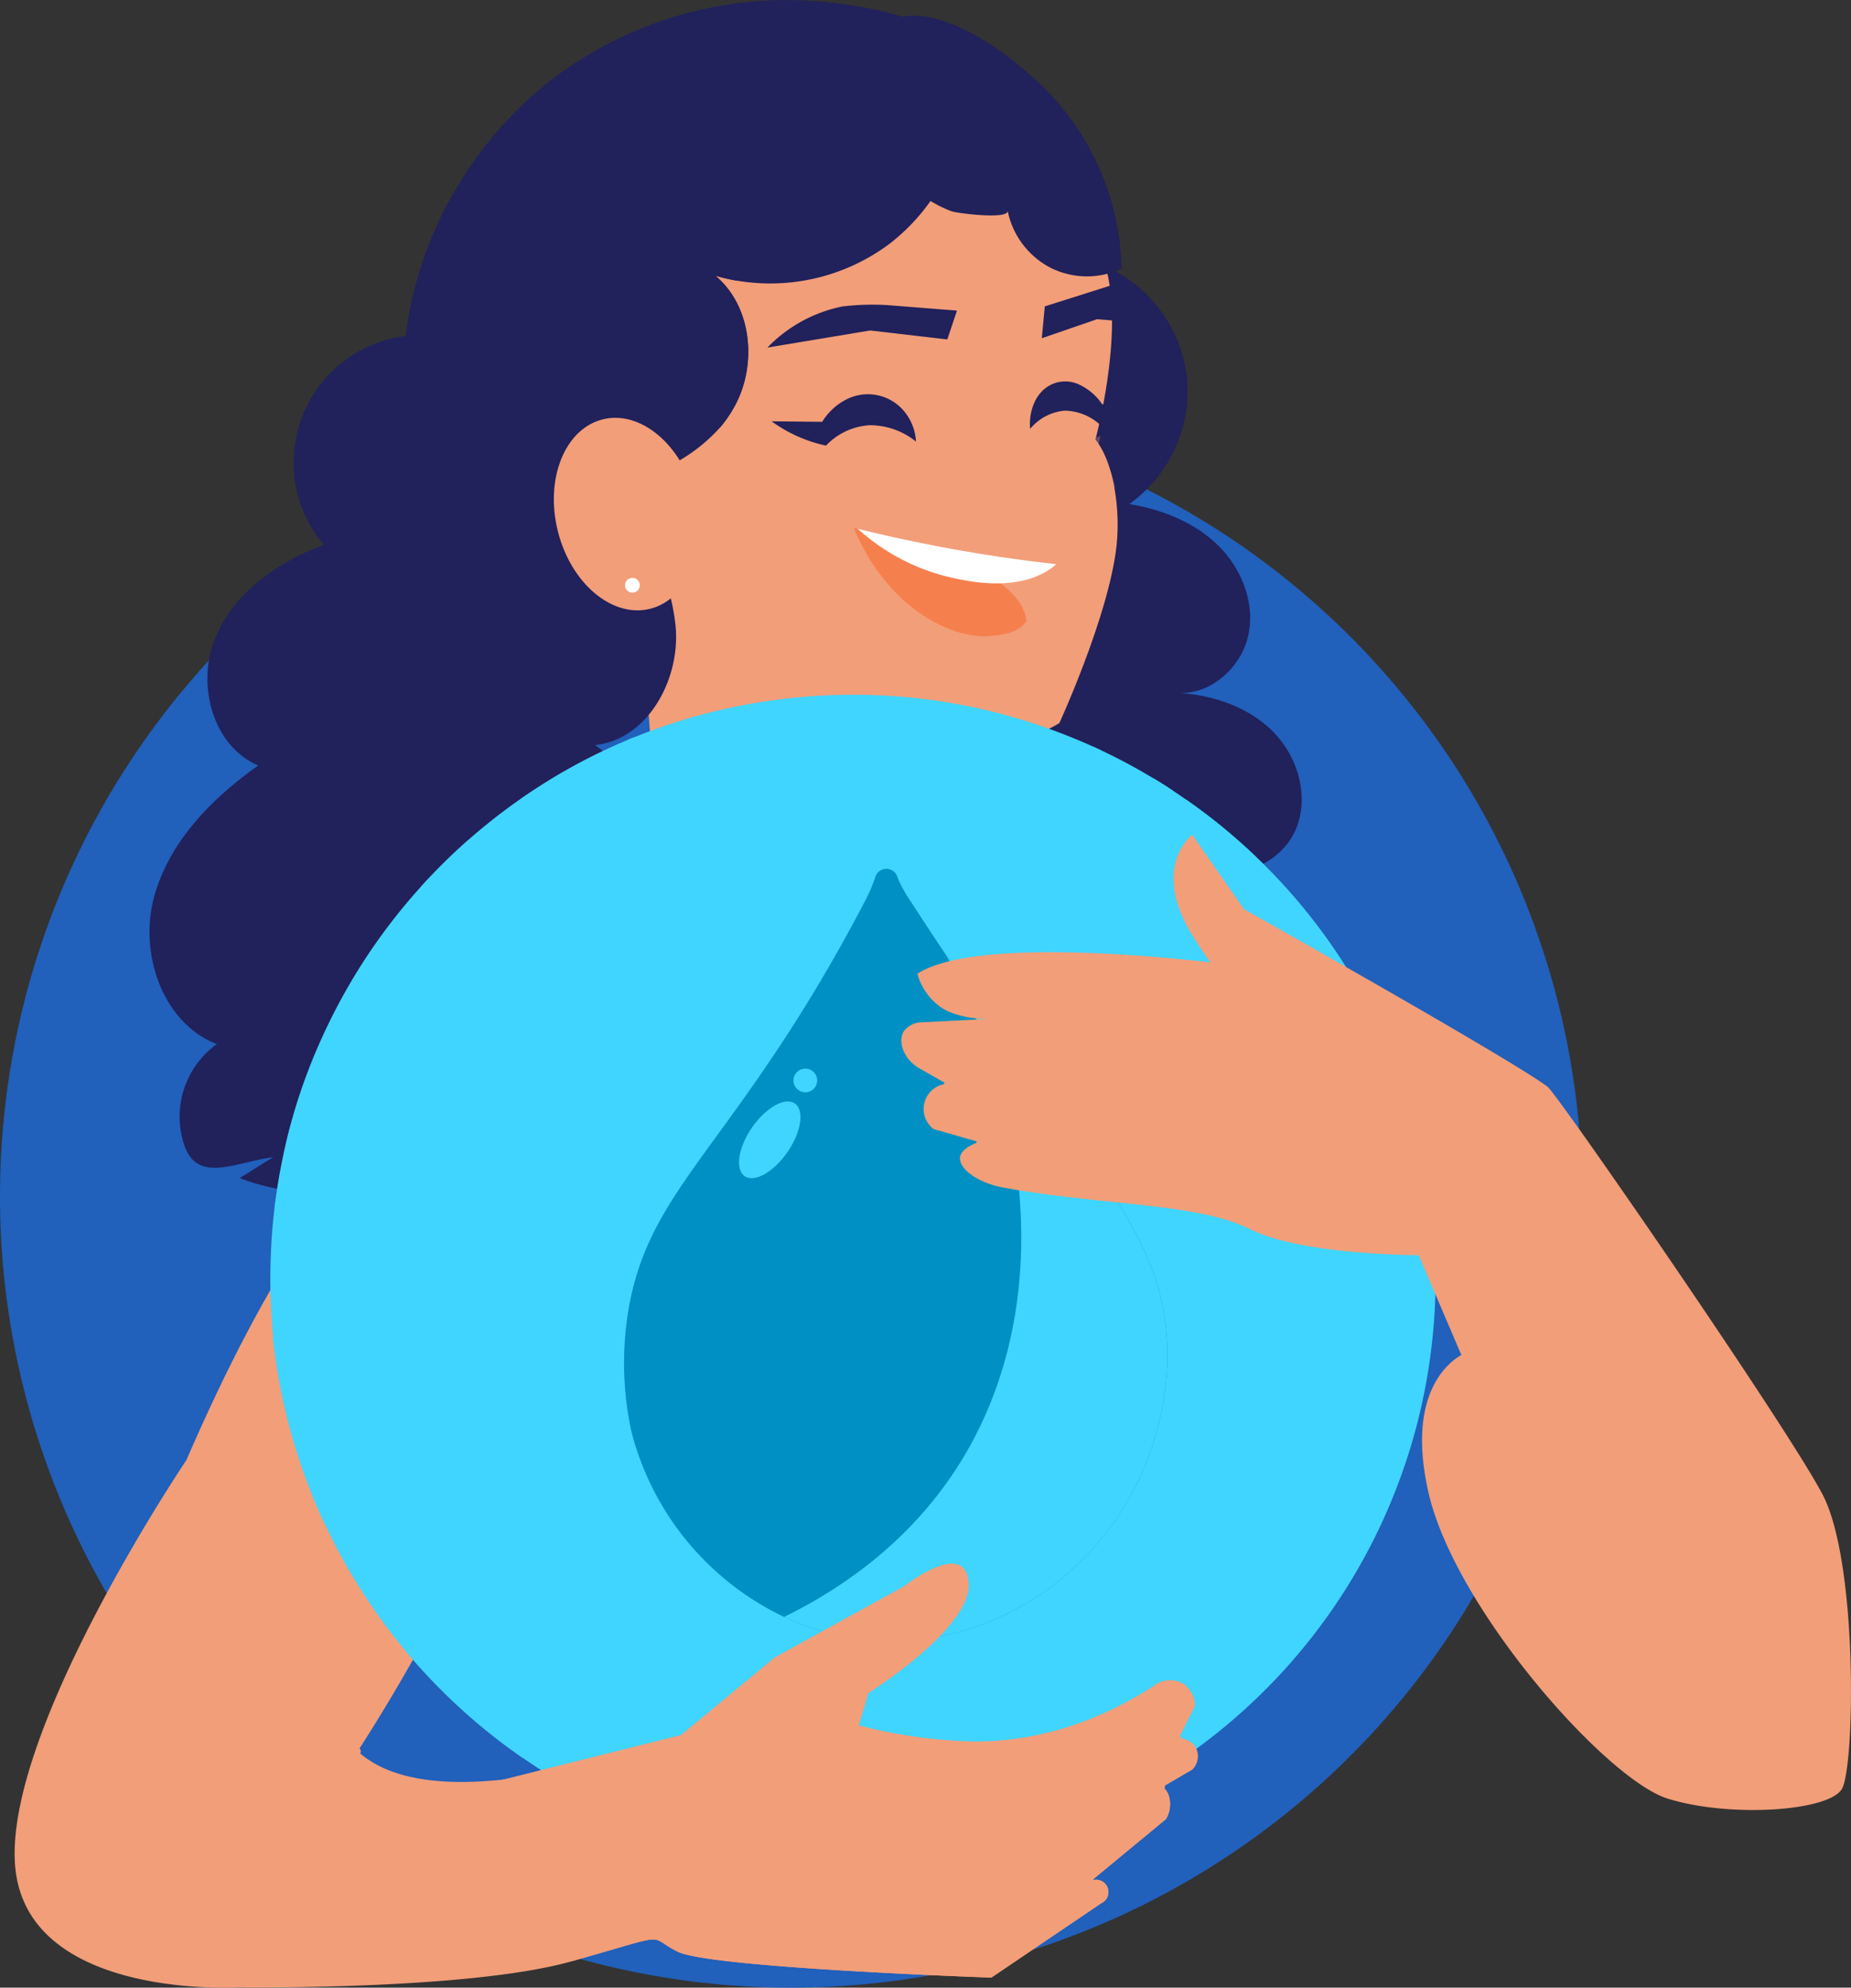 <svg xmlns="http://www.w3.org/2000/svg" xmlns:xlink="http://www.w3.org/1999/xlink" width="292.842" height="314.339" viewBox="0 0 292.842 314.339">
  <rect x="0" y="0" width="292.842" height="314.339" fill="#333333" stroke="none"/>
  <defs>
    <clipPath id="clip-path">
      <rect id="Rectángulo_317325" data-name="Rectángulo 317325" width="290.526" height="314.339" fill="none"/>
    </clipPath>
    <clipPath id="clip-path-3">
      <rect id="Rectángulo_317303" data-name="Rectángulo 317303" width="30.799" height="11.899" fill="none"/>
    </clipPath>
    <clipPath id="clip-path-4">
      <rect id="Rectángulo_317304" data-name="Rectángulo 317304" width="53.162" height="59.295" fill="none"/>
    </clipPath>
    <clipPath id="clip-path-5">
      <rect id="Rectángulo_317305" data-name="Rectángulo 317305" width="54.034" height="41.581" fill="none"/>
    </clipPath>
    <clipPath id="clip-path-6">
      <rect id="Rectángulo_317306" data-name="Rectángulo 317306" width="25.213" height="9.263" fill="none"/>
    </clipPath>
    <clipPath id="clip-path-7">
      <rect id="Rectángulo_317307" data-name="Rectángulo 317307" width="7.855" height="8.407" fill="none"/>
    </clipPath>
    <clipPath id="clip-path-8">
      <rect id="Rectángulo_317308" data-name="Rectángulo 317308" width="9.901" height="26.756" fill="none"/>
    </clipPath>
    <clipPath id="clip-path-9">
      <rect id="Rectángulo_317309" data-name="Rectángulo 317309" width="33.918" height="17.181" fill="none"/>
    </clipPath>
    <clipPath id="clip-path-10">
      <rect id="Rectángulo_317310" data-name="Rectángulo 317310" width="9.624" height="13.564" fill="none"/>
    </clipPath>
    <clipPath id="clip-path-11">
      <rect id="Rectángulo_317311" data-name="Rectángulo 317311" width="183.777" height="101.235" fill="none"/>
    </clipPath>
    <clipPath id="clip-path-12">
      <rect id="Rectángulo_317312" data-name="Rectángulo 317312" width="183.243" height="165.629" fill="none"/>
    </clipPath>
    <clipPath id="clip-path-13">
      <rect id="Rectángulo_317313" data-name="Rectángulo 317313" width="140.809" height="92.479" fill="none"/>
    </clipPath>
    <clipPath id="clip-path-14">
      <rect id="Rectángulo_317314" data-name="Rectángulo 317314" width="94.545" height="134.302" fill="none"/>
    </clipPath>
    <clipPath id="clip-path-15">
      <rect id="Rectángulo_317315" data-name="Rectángulo 317315" width="60.626" height="120.955" fill="none"/>
    </clipPath>
    <clipPath id="clip-path-16">
      <rect id="Rectángulo_317316" data-name="Rectángulo 317316" width="12.363" height="17.329" fill="none"/>
    </clipPath>
    <clipPath id="clip-path-17">
      <rect id="Rectángulo_317317" data-name="Rectángulo 317317" width="27.334" height="61.042" fill="none"/>
    </clipPath>
    <clipPath id="clip-path-18">
      <rect id="Rectángulo_317318" data-name="Rectángulo 317318" width="24.05" height="2.52" fill="none"/>
    </clipPath>
    <clipPath id="clip-path-19">
      <rect id="Rectángulo_317319" data-name="Rectángulo 317319" width="24.107" height="2.275" fill="none"/>
    </clipPath>
    <clipPath id="clip-path-20">
      <rect id="Rectángulo_317320" data-name="Rectángulo 317320" width="16.918" height="2.54" fill="none"/>
    </clipPath>
    <clipPath id="clip-path-21">
      <rect id="Rectángulo_317321" data-name="Rectángulo 317321" width="26.631" height="10.11" fill="none"/>
    </clipPath>
    <clipPath id="clip-path-22">
      <rect id="Rectángulo_317322" data-name="Rectángulo 317322" width="28.164" height="11.867" fill="none"/>
    </clipPath>
    <clipPath id="clip-path-23">
      <rect id="Rectángulo_317323" data-name="Rectángulo 317323" width="17.168" height="6.19" fill="none"/>
    </clipPath>
  </defs>
  <g id="Grupo_244837" data-name="Grupo 244837" transform="translate(-180 -419)">
    <path id="Trazado_243103" data-name="Trazado 243103" d="M250.3,150.482A125.151,125.151,0,1,1,125.152,25.332,125.15,125.15,0,0,1,250.3,150.482" transform="translate(180.001 457.706)" fill="#2160bb"/>
    <g id="Grupo_244836" data-name="Grupo 244836" transform="translate(182.316 419)">
      <g id="Grupo_244835" data-name="Grupo 244835" clip-path="url(#clip-path)">
        <g id="Grupo_244834" data-name="Grupo 244834">
          <g id="Grupo_244833" data-name="Grupo 244833" clip-path="url(#clip-path)">
            <path id="Trazado_246211" data-name="Trazado 246211" d="M77.29,109.785s-17.9-21.992-50.123,52.169c0,0-28.642,42.452-27.108,63.934S35.35,245.322,35.35,245.322s36.313.512,52.681-4.091,11.763-4.092,16.878-1.534,49.612,4.091,49.612,4.091l17.39-11.763a1.948,1.948,0,0,0-1.534-3.58q5.882-4.859,11.763-9.717a4.552,4.552,0,0,0,.347-4.015,3.449,3.449,0,0,0-.859-1.1l4.7-2.744a3.006,3.006,0,0,0,.428-3.631,3.142,3.142,0,0,0-2.573-1.3q1.279-2.558,2.556-5.114a4.289,4.289,0,0,0-1.692-3.411,4.172,4.172,0,0,0-4.956.342c-4.757,2.983-14.678,8.695-28.13,8.695a78.914,78.914,0,0,1-18.412-2.558l1.534-5.115s16.367-10.229,15.855-17.39-10.229.512-10.229.512l-20.46,11.251-14.832,12.275s-37.848,14.833-51.146,2.558c0,0,30.177-45.52,30.177-73.651s-7.161-24.55-7.161-24.55" transform="translate(0 68.965)" fill="#f29e79"/>
            <g id="Grupo_244772" data-name="Grupo 244772" transform="translate(24.298 265.874)" style="mix-blend-mode: multiply;isolation: isolate">
              <g id="Grupo_244771" data-name="Grupo 244771">
                <g id="Grupo_244770" data-name="Grupo 244770" clip-path="url(#clip-path-3)">
                  <path id="Trazado_246212" data-name="Trazado 246212" d="M15.261,162.039s19.948-1.022,29.153,10.229" transform="translate(-14.438 -161.193)" fill="none" stroke="#f29e79" stroke-linecap="round" stroke-linejoin="round" stroke-width="1"/>
                </g>
              </g>
            </g>
            <path id="Trazado_246213" data-name="Trazado 246213" d="M127.511,28.828A22.114,22.114,0,0,1,140.6,46.506a22.115,22.115,0,0,1-9.128,20.012c5.136.851,10.217,2.838,13.957,6.461s5.939,9.049,4.891,14.148-5.775,9.447-10.978,9.269c5.524.351,11.124,2.277,14.986,6.245s5.63,10.178,3.493,15.284-8.6,8.25-13.646,5.961c4.39-.449,8.454,3.473,9.024,7.849s-1.778,8.766-5.18,11.574-7.727,4.255-12.04,5.189a63.328,63.328,0,0,1-34.44-2.234,20.673,20.673,0,0,1,21.138,12.343c-8.135,2.135-16.39,4.288-24.8,4.181S80.735,160.034,75,153.876s-7.58-16.236-2.845-23.187a16,16,0,0,1,16.379-6.423,13.345,13.345,0,1,1,1.781-23.1c-5.384,1.84-11.162-2.331-13.842-7.35A22.56,22.56,0,0,1,98.594,60.743c-4.82,1.108-9.814-2.5-11.6-7.111s-.986-9.845.658-14.509c2.181-6.191,5.962-12.012,11.5-15.531s12.99-4.377,18.718-1.174c4.206,2.354,5.2,4.528,9.635,6.41" transform="translate(44.882 13.199)" fill="#21215b"/>
            <path id="Trazado_246214" data-name="Trazado 246214" d="M59.822,103.314c1.212,7.681,17.2,11.541,35.716,8.622s32.54-11.515,31.329-19.2-17.2-11.541-35.716-8.621-32.54,11.515-31.329,19.2" transform="translate(38.605 53.72)" fill="#f29e79"/>
            <path id="Trazado_246215" data-name="Trazado 246215" d="M108.665,72.892,111,92.176l1.666,13.666,2.12,17.414-49.866.393L60.567,64.788l-1.06-14.336,7.888-2.92Z" transform="translate(38.449 30.711)" fill="#f29e79"/>
            <g id="Grupo_244775" data-name="Grupo 244775" transform="translate(97.956 78.242)" style="mix-blend-mode: multiply;isolation: isolate">
              <g id="Grupo_244774" data-name="Grupo 244774">
                <g id="Grupo_244773" data-name="Grupo 244773" clip-path="url(#clip-path-4)">
                  <path id="Trazado_246216" data-name="Trazado 246216" d="M108.665,72.892,111,92.176l1.666,13.666c-.329.1-.677.179-1.021.27-23.49,5.608-41.958-23.139-51.081-41.324l-1.06-14.336,7.888-2.92Z" transform="translate(-59.507 -47.53)" fill="#f29e79"/>
                </g>
              </g>
            </g>
            <path id="Trazado_246217" data-name="Trazado 246217" d="M51.519,69C74.306,92.65,76.5,84.4,76.5,84.4s14.5,22.919,17.395,24.468,27.051,12.038,42.475,2.7c0,0,8.874-19.312,9.192-30.063a33.156,33.156,0,0,0-.719-8.323c-1.012-4.581-2.769-6.448-2.769-6.448s.178-.644.439-1.775c1.121-4.775,3.8-18.162.863-26.56-2.909-8.354-5.62-34.437-40.774-34.076-22.474.224-43.421,12.3-53.522,32.389-5.3,10.525-7.072,22.435,2.435,32.3" transform="translate(28.912 2.787)" fill="#f29e79"/>
            <path id="Trazado_246218" data-name="Trazado 246218" d="M142.3,13.485a31.54,31.54,0,0,1-12.3,25.1,31.541,31.541,0,0,1-24.05,5.811,30.91,30.91,0,0,1-3.457-.79c5.761,4.823,6.65,13.992,3.062,20.593a20.243,20.243,0,0,1-2.272,3.342,26.656,26.656,0,0,1-15.391,8.51c.263,1.1.477,2.239.642,3.375,4.263,4.807,7.292,14.6,7.687,19.967.626,8.247-4.527,17.564-12.757,18.437a30.055,30.055,0,0,1-10.008,53.219,6.628,6.628,0,0,1,6.716,4.445c1.086,3.144-.049,6.733-2.091,9.366-3.6,4.626-9.7,6.733-15.556,6.881s-11.605-1.432-17.251-3.012l.263-.757c.51-.1,1-.23,1.5-.346A12.547,12.547,0,0,1,45.9,187l-.362.971a33.467,33.467,0,0,1-18.3-1.663c1.761-1.1,3.523-2.206,5.3-3.309-6.074.823-11.77,4.1-13.976-1.613a14.144,14.144,0,0,1,5.054-16.264c-8.51-3.309-12.264-14.107-10.008-22.963,2.272-8.84,9.1-15.819,16.56-21.1C22.972,118,20.388,108.285,23.3,101.042c2.914-7.259,9.91-12.148,17.235-14.881A20.152,20.152,0,0,1,53.491,53.14c.049-.412.115-.84.165-1.251A61.5,61.5,0,0,1,75.862,13.156,61.275,61.275,0,0,1,119.846.316c9.646,1.021,22.321,3.473,22.453,13.169" transform="translate(8.375 0)" fill="#21215b"/>
            <g id="Grupo_244778" data-name="Grupo 244778" transform="translate(62.031 25.963)" style="mix-blend-mode: screen;isolation: isolate">
              <g id="Grupo_244777" data-name="Grupo 244777">
                <g id="Grupo_244776" data-name="Grupo 244776" clip-path="url(#clip-path-5)">
                  <path id="Trazado_246219" data-name="Trazado 246219" d="M89.585,54.011a20.243,20.243,0,0,1-2.272,3.342c-5.893-3.342-10.585-7.062-8.05-9.054A19.717,19.717,0,0,1,48.3,38.834c-3.44,1.284-6.963,2.584-10.617,2.864a60.615,60.615,0,0,1,7.424-21.383,40.549,40.549,0,0,0,14.568-4.543,17.1,17.1,0,0,0,8.988,17.844A17.1,17.1,0,0,0,88.3,29.945a21.665,21.665,0,0,0,1.679,4.263,30.912,30.912,0,0,1-3.457-.79c5.761,4.823,6.65,13.992,3.062,20.593" transform="translate(-37.683 -15.772)" fill="#21215b"/>
                </g>
              </g>
            </g>
            <path id="Trazado_246220" data-name="Trazado 246220" d="M91.339,29.325a40.056,40.056,0,0,0-7.121.212,22.758,22.758,0,0,0-11.867,6.5l16.269-2.7,12.188,1.417,1.528-4.56Z" transform="translate(46.747 18.927)" fill="#21215b"/>
            <path id="Trazado_246221" data-name="Trazado 246221" d="M99.193,30.783l-.472,5.04,8.729-3.009,3.091.253-.487-5.722Z" transform="translate(63.785 17.668)" fill="#21215b"/>
            <g id="Grupo_244781" data-name="Grupo 244781" transform="translate(114.172 67.423)" opacity="0.32" style="mix-blend-mode: multiply;isolation: isolate">
              <g id="Grupo_244780" data-name="Grupo 244780">
                <g id="Grupo_244779" data-name="Grupo 244779" clip-path="url(#clip-path-6)">
                  <path id="Trazado_246222" data-name="Trazado 246222" d="M69.433,49.932c.634,1.091,5.075-2.163,13.06-2.013,7.426.142,11.4,3.1,12,2.092.808-1.358-5.009-9.021-12.5-9.052s-13.368,7.582-12.56,8.973" transform="translate(-69.358 -40.959)" fill="#f29e79"/>
                </g>
              </g>
            </g>
            <g id="Grupo_244784" data-name="Grupo 244784" transform="translate(166.266 68.938)" opacity="0.32" style="mix-blend-mode: multiply;isolation: isolate">
              <g id="Grupo_244783" data-name="Grupo 244783">
                <g id="Grupo_244782" data-name="Grupo 244782" clip-path="url(#clip-path-7)">
                  <path id="Trazado_246223" data-name="Trazado 246223" d="M101.706,50.146c1.149.7,2.83-1.457,4.688-1.416a3.484,3.484,0,0,1,2.466,1.37c-1.011-4.579-2.769-6.446-2.769-6.446s.178-.644.44-1.775a5.943,5.943,0,0,0-1.3.673c-.53.365-4.614,3.19-4.2,6.219a1.875,1.875,0,0,0,.672,1.375" transform="translate(-101.005 -41.879)" fill="#f29e79"/>
                </g>
              </g>
            </g>
            <path id="Trazado_246224" data-name="Trazado 246224" d="M72.744,42.152A22.851,22.851,0,0,0,81.361,46,10.373,10.373,0,0,1,88.3,42.774,11.644,11.644,0,0,1,95.6,45.36a8.2,8.2,0,0,0-1.77-4.663,7.692,7.692,0,0,0-1.422-1.37,7.463,7.463,0,0,0-7.519-.779l-.041.02a9.589,9.589,0,0,0-4.089,3.671l-8.01-.087" transform="translate(47.001 24.473)" fill="#21215b"/>
            <path id="Trazado_246225" data-name="Trazado 246225" d="M115.4,39.689a16.593,16.593,0,0,1-2.635,2.26,15.538,15.538,0,0,1-3.733,1.888,8.525,8.525,0,0,0-5.942-2.573,7.946,7.946,0,0,0-5.475,2.884,8.289,8.289,0,0,1,.812-4.474,6.341,6.341,0,0,1,.956-1.37,5.131,5.131,0,0,1,5.89-1.208l.035.015a9.072,9.072,0,0,1,3.727,3.17l6.367-.593" transform="translate(63.048 23.68)" fill="#21215b"/>
            <g id="Grupo_244787" data-name="Grupo 244787" transform="translate(155.567 58.169)" style="mix-blend-mode: multiply;isolation: isolate">
              <g id="Grupo_244786" data-name="Grupo 244786">
                <g id="Grupo_244785" data-name="Grupo 244785" clip-path="url(#clip-path-8)">
                  <path id="Trazado_246226" data-name="Trazado 246226" d="M99.065,62.093a24.638,24.638,0,0,0,5.291-8.347c.242-.958-.4-1.763-1.661-3.366-.793-1-1.882-2.38-3.172-4.324a28.1,28.1,0,0,1-3.8-10.718l-1.22.142a28.834,28.834,0,0,0,4,11.256c1.319,1.985,2.423,3.384,3.231,4.405.887,1.123,1.528,1.934,1.434,2.306A23.533,23.533,0,0,1,98.2,61.222Z" transform="translate(-94.505 -35.337)" fill="#f29e79"/>
                </g>
              </g>
            </g>
            <g id="Grupo_244790" data-name="Grupo 244790" transform="translate(132.729 83.45)" style="mix-blend-mode: multiply;isolation: isolate">
              <g id="Grupo_244789" data-name="Grupo 244789">
                <g id="Grupo_244788" data-name="Grupo 244788" clip-path="url(#clip-path-9)">
                  <path id="Trazado_246227" data-name="Trazado 246227" d="M80.632,50.695c1.409,3.386,4.84,10.239,11.923,14.445,4.95,2.951,8.619,2.78,9.572,2.7,1.514-.114,4.436-.329,5.857-2.347,1.027-1.468.334-2.566,1.63-3.923,1.2-1.248,2.4-.955,3.669-2.351a5.584,5.584,0,0,0,1.268-2.566c-.607-.059-1.221-.13-1.839-.191-5.353-.589-11.031-1.4-16.975-2.491q-3.874-.709-7.524-1.513c-2.384-.514-4.7-1.049-6.938-1.6-.214-.058-.43-.1-.642-.161" transform="translate(-80.632 -50.695)" fill="#f29e79"/>
                </g>
              </g>
            </g>
            <path id="Trazado_246228" data-name="Trazado 246228" d="M80.632,50.695c1.409,3.386,4.84,10.239,11.923,14.445,4.95,2.951,8.619,2.78,9.572,2.7,1.514-.114,4.436-.329,5.857-2.347-.69-7.4-16.66-12.171-19.772-13.034-2.384-.514-4.7-1.049-6.938-1.6-.214-.058-.43-.1-.642-.161" transform="translate(52.098 32.755)" fill="#f5804e"/>
            <path id="Trazado_246229" data-name="Trazado 246229" d="M81.022,50.793a32.958,32.958,0,0,0,15.869,7.956c8.8,1.863,13.381-.41,15.569-2.347-5.352-.589-11.029-1.4-16.975-2.491-5.095-.937-9.929-1.989-14.463-3.118" transform="translate(52.35 32.818)" fill="#fff"/>
            <path id="Trazado_246230" data-name="Trazado 246230" d="M52.461,58.093c2.081,8.27,8.621,13.753,14.609,12.247s9.154-9.432,7.075-17.7S65.524,38.885,59.536,40.391s-9.156,9.432-7.075,17.7" transform="translate(33.483 25.936)" fill="#f29e79"/>
            <g id="Grupo_244793" data-name="Grupo 244793" transform="translate(91.303 74.992)" style="mix-blend-mode: multiply;isolation: isolate">
              <g id="Grupo_244792" data-name="Grupo 244792">
                <g id="Grupo_244791" data-name="Grupo 244791" clip-path="url(#clip-path-10)">
                  <path id="Trazado_246231" data-name="Trazado 246231" d="M55.685,51.467a4.643,4.643,0,0,1,2.268-1.044,6.626,6.626,0,0,1,2.532.138,4.744,4.744,0,0,1,1.291.53,16.145,16.145,0,0,0-1.131-1.7,23.163,23.163,0,0,0-2.56-2.884.553.553,0,0,1,.658-.876,11.042,11.042,0,0,1,3.48,2.917,15.024,15.024,0,0,1,2.24,4.074,7.882,7.882,0,0,1,.576,3.761c-.15,1.133-.757,2.565-2.048,2.729a.884.884,0,0,1-.581-1.615c1.256-.955.968-2.652.469-4.051a2.9,2.9,0,0,0-.831-.6,10.272,10.272,0,0,0-1.806-.621,5.487,5.487,0,0,0-3.687.548.718.718,0,0,1-.942-.263.833.833,0,0,1,.071-1.044" transform="translate(-55.465 -45.557)" fill="#f29e79"/>
                </g>
              </g>
            </g>
            <path id="Trazado_246232" data-name="Trazado 246232" d="M58.7,56.974a1.169,1.169,0,1,0,.849-1.421,1.17,1.17,0,0,0-.849,1.421" transform="translate(37.903 35.871)" fill="#fff"/>
            <path id="Trazado_246233" data-name="Trazado 246233" d="M122.3,41.5a12.871,12.871,0,0,1-11.243-.127,13.077,13.077,0,0,1-6.8-9.039c.285,1.475-8.087.407-8.9.092A21.073,21.073,0,0,1,82.673,18.567C81.211,13.7,80.689,2.582,87.965,1.606c7.409-.994,16.7,6.155,21.615,10.879A41.657,41.657,0,0,1,122.3,41.5" transform="translate(52.837 0.977)" fill="#21215b"/>
            <path id="Trazado_246234" data-name="Trazado 246234" d="M208.918,157.847a92.055,92.055,0,0,1-62.192,88.266,92.3,92.3,0,0,1-59.757.061,89.4,89.4,0,0,1-16.148-7.3c-.4-.234-.807-.467-1.2-.708-1.271-.765-2.525-1.554-3.756-2.38-.428-.28-.846-.568-1.261-.854-.859-.593-1.707-1.2-2.55-1.817-.252-.188-.509-.382-.762-.574-.308-.229-.612-.458-.914-.7-.446-.341-.889-.693-1.322-1.045-.382-.306-.759-.611-1.126-.917-.928-.769-1.835-1.551-2.726-2.357-.441-.4-.879-.8-1.314-1.2-.349-.324-.7-.654-1.042-.989-.441-.418-.876-.848-1.3-1.277-.328-.318-.647-.647-.96-.971q-1.928-1.988-3.737-4.091c-.206-.242-.415-.484-.617-.726A92.447,92.447,0,0,1,33.107,197.7c-.018-.035-.028-.071-.048-.107q-1.274-2.746-2.365-5.59c-.128-.319-.252-.647-.369-.973-.143-.374-.278-.747-.412-1.121q-.6-1.691-1.137-3.4c-.049-.16-.105-.326-.155-.492-.067-.219-.132-.433-.2-.647-.186-.629-.367-1.259-.538-1.888-.114-.4-.221-.815-.324-1.218-.12-.444-.234-.891-.337-1.343-.02-.064-.038-.13-.051-.194-.189-.785-.372-1.569-.54-2.359-.109-.505-.209-1.011-.311-1.516q-.8-4.012-1.235-8.155c0-.089-.018-.173-.026-.262-.072-.714-.142-1.44-.2-2.16q-.244-3.109-.283-6.259c-.023-2.02.038-4,.133-5.984q.16-3.094.528-6.125c.061-.5.12-.991.184-1.48q.479-3.543,1.231-7.009A89.092,89.092,0,0,1,32.969,120.5,92.119,92.119,0,0,1,48.337,97.18l.008-.012c.894-.994,1.812-1.97,2.754-2.917q1.41-1.444,2.884-2.81l.993-.905c.329-.3.667-.6,1-.894a91.4,91.4,0,0,1,10.935-8.254l.15-.1c.922-.589,1.847-1.169,2.792-1.727a.3.3,0,0,0,.076-.048q.933-.548,1.882-1.077c.333-.183.658-.365.988-.548q1.983-1.086,4.03-2.061c.678-.331,1.366-.649,2.061-.96.344-.153.688-.306,1.037-.459.38-.171.757-.337,1.144-.491l0,0,.008-.007c.329-.142.663-.277,1-.412a90.827,90.827,0,0,1,19.926-5.561,89.752,89.752,0,0,1,13.653-1.174,91.121,91.121,0,0,1,33.061,5.717q3.025,1.119,5.941,2.433h0c.451.2.892.407,1.335.616a90.992,90.992,0,0,1,8.247,4.417l0,0c.486.291.974.584,1.453.889.091.051.173.11.263.163.186.11.374.227.551.351.948.609,1.891,1.235,2.818,1.891.433.3.864.6,1.291.909.446.323.889.645,1.328.973.333.247.662.494.986.752.408.3.807.616,1.2.932.5.393.988.787,1.468,1.193.132.105.258.211.385.323.4.334.807.675,1.2,1.029.209.176.42.357.626.547.451.393.9.8,1.343,1.2.619.571,1.235,1.154,1.837,1.748.308.295.609.594.91.9q.894.891,1.773,1.819t1.722,1.868a92,92,0,0,1,11.2,15.46q.64,1.111,1.254,2.237t1.189,2.275c.323.645.642,1.291.951,1.942.122.242.232.492.342.734.313.658.607,1.322.9,1.985.349.788.681,1.588,1.006,2.39.128.319.258.64.38.961s.253.652.375.978.24.652.364.979c.2.556.4,1.114.591,1.679.148.426.3.854.433,1.292q.326,1,.63,2.007c.226.742.441,1.491.647,2.252.069.267.143.533.212.8.186.688.356,1.389.525,2.091.081.332.156.665.232,1,.012.053.025.107.038.16.143.642.277,1.284.41,1.926.114.565.221,1.136.323,1.7.089.476.173.958.25,1.434q.1.543.174,1.088c.038.255.076.505.115.754.046.352.1.7.143,1.047a93.665,93.665,0,0,1,.813,11.24" transform="translate(15.878 43.133)" fill="#3fd5fe"/>
            <g id="Grupo_244796" data-name="Grupo 244796" transform="translate(40.785 192.232)" opacity="0.6" style="mix-blend-mode: multiply;isolation: isolate">
              <g id="Grupo_244795" data-name="Grupo 244795">
                <g id="Grupo_244794" data-name="Grupo 244794" clip-path="url(#clip-path-11)">
                  <path id="Trazado_246235" data-name="Trazado 246235" d="M185.863,186.387A92.18,92.18,0,0,1,36.067,171.1a89.208,89.208,0,0,1-8.835-21.8,92.51,92.51,0,0,1-2.456-13.271q5.928,3.4,12.407,7.361c91.578,56.032,152.345-3.784,170.924-26.614a91.945,91.945,0,0,1-22.244,69.608" transform="translate(-24.776 -116.78)" fill="#3fd5fe"/>
                </g>
              </g>
            </g>
            <g id="Grupo_244799" data-name="Grupo 244799" transform="translate(40.74 116.38)" style="mix-blend-mode: multiply;isolation: isolate">
              <g id="Grupo_244798" data-name="Grupo 244798">
                <g id="Grupo_244797" data-name="Grupo 244797" clip-path="url(#clip-path-12)">
                  <path id="Trazado_246236" data-name="Trazado 246236" d="M181.462,139.7c-.038-.25-.077-.5-.115-.756q-.079-.546-.174-1.088c-.077-.476-.16-.958-.249-1.434-.1-.565-.211-1.136-.324-1.7-.133-.647-.265-1.284-.41-1.924-.013-.054-.025-.107-.038-.161-.076-.339-.151-.672-.232-1-.17-.7-.339-1.4-.525-2.091-.069-.273-.138-.542-.212-.8-.206-.761-.423-1.509-.645-2.25q-.309-1.007-.632-2.007c-.137-.44-.285-.868-.431-1.294-.186-.565-.39-1.123-.593-1.679-.123-.326-.24-.654-.364-.979s-.252-.652-.374-.978-.252-.64-.382-.961c-.324-.8-.655-1.6-1-2.389-.288-.67-.588-1.328-.9-1.985-.11-.244-.219-.492-.342-.736-.3-.652-.622-1.3-.951-1.942q-.578-1.146-1.189-2.275c-.408-.751-.821-1.5-1.254-2.237a91.986,91.986,0,0,0-11.2-15.46c-.561-.63-1.141-1.254-1.72-1.868s-1.177-1.225-1.773-1.819c-.3-.3-.6-.6-.91-.9-.6-.594-1.218-1.177-1.839-1.748-.444-.4-.891-.812-1.342-1.2-.206-.188-.416-.37-.627-.547-.4-.354-.8-.695-1.2-1.029-.127-.112-.254-.217-.385-.323-.481-.407-.975-.8-1.468-1.192-.4-.318-.793-.629-1.2-.933-.324-.258-.655-.505-.986-.752-.439-.328-.884-.65-1.328-.973-.426-.3-.859-.609-1.292-.909a2.533,2.533,0,0,1-2.1.919.334.334,0,0,0-.242.14c-.171.174-.346.487-.528.7-.194-.326-.359-.586-.571-.935-1.1,1.146-2.9.963-4.408,1.035-.109.407-.178.652-.257.945-.912-.436-1.648-.785-2.456-1.164.533-.209.93-.362,1.315-.51-.583-1.434-1.872-1.068-3.305-1.009.372.293.565.446.764.6-.171.151-.354.314-.472.416a11.368,11.368,0,0,1,.891,1.188,8.633,8.633,0,0,0-2.736.472c-.046-.828-.082-1.488-.112-1.959-2.53-1.251-6.216-.57-7.64-1.108-1.09-.41-2.143-.433-3.1-1.226-.263-.224-1.208.622-1.882.016-.049-.041-.622.252-.973.339a24.87,24.87,0,0,1-4.041.947c-1.493.125-2.817,1.052-4.115,1.068-.334,0-1.282,1.009-.532,1.394-1.613,2.688-4.836,3.691-8.43,4.616.953.494-1.355.933-.043,1.531a8.855,8.855,0,0,0-.772,2.166c.178,1.422,3.942.912,6.03.066.476.948.9,1.8,1.305,2.612-.37.314-.612.514-1.049.882-.374-.83-.7-1.57-1.029-2.282-.793.444-2.234.991-2.392,1.345-.179.4.392,1.806.673,2.988L96.585,94.58a11.611,11.611,0,0,1-4.156,2.77c-.538,1.33-1.98,1.335-2.938,1.984-.342-.3-.565-.487-.879-.764-.206.67-.384,1.268-.578,1.942-.374-.293-.6-.476-.879-.7-.728.342-1.452.69-2.1,1,1.035.942,2.071,1.883,2.884,2.631-.107,1.514.018,3.58-.252,3.834-.573.537-6.423-1.491-9.042.66.955,2.229.1,4.265-1.221,6.186.275,1,.515,2.682.79,2.851.889.55,3.822,3.215,1.1,4.831a10.675,10.675,0,0,0-3.8,4.555c.254.319.785.831.762.968-.166,1.116-8.509,8.543-10.356,13.576.948,3.6,2.105,7.32-.329,10.459.089.56.15,1.149.2,1.725a8.879,8.879,0,0,0,.54,2.782c.933,1.837,3.6,4.356,4.733,6.779.122.255.342.7.594.81,2.779,1.236,5.358,6.818,8.478,4.094a3.2,3.2,0,0,1,3.664-.52c3.136,2.186,4.728-2.779,10.425-1.684.686,1.083,1.244,1.946,1.845,2.892l3.789-.026a12.894,12.894,0,0,1,1.519,2.591c.54,4.849,3.4,14.272,5.575,20.1a.325.325,0,0,1,.03.071,2.245,2.245,0,0,1-.23,1.7c-3.435,4.216-.2,9.4,1.628,12.636.881,1.551.431,4.849,1.865,6.15,1.457,1.323,1.969,3.23,3.378,4.56.151.148-.254.617-.416.983a13.394,13.394,0,0,0,1.969,1.781c1.4.586,5.233-.407,5.607-.43a8.14,8.14,0,0,0,2.675-.616,25.627,25.627,0,0,0,5.491-4.586c.971-1.1,2.3-2.41,2.283-4.036,1.162-.5,2.14-.932,3.154-1.371-.146-1.768.606-3.707-.512-5.463.947-1.037,2.846-1.136,3.126-2.724a.688.688,0,0,1,.466-.412c2.3-.067,3.116-1.954,4.459-2.821.1-2.278.683-5.187.247-6.331-.2-.517-1.46-1.067-1.241-2.148.084-.436-.38-.925-.38-1.4.007-.519.551-1.235.357-1.542a2.528,2.528,0,0,1,.117-3.307c.833-1.042.384-2.775,1.531-3.539a9.609,9.609,0,0,0,2.267-2.316c1.167-1.569,2.2-3.361,3.641-4.426,4.713-3.506,8.981-15.513,7.875-16.371-.326-.252-10.906,5.342-10.03-.179,4.463-1.984,9.118-3.348,12.7-7.078l1.936-.023c.555-.436.181-1.819,1.4-1.536,2.341-1.964,4.659-6.525,4.561-7.729-.076-.881-5.918-2.128-5.1-5.189,3.551.989,10.682.428,11.691.53,1.085.112,4.92,4.983,6.729,7.845.4-.232.917-.56,1.378-.844-.046-.352-.1-.7-.143-1.047m-48.541-37.525c.026.614.049,1.085.074,1.74-.953,0-1.77.015-3.175.025,1.327-.754,2.143-1.216,3.1-1.765m-4.828-21.4c.018.41.04.785.066,1.424-.616-.178-1.106-.309-1.633-.458-.283.229-.637.519-1.11.9-.281-.622-.545-1.2-.838-1.832,1.085-.012,2.263-.026,3.514-.035m-3.03,22.884c.948-.012,1.781-.015,2.764-.026-.3.3-.448.451-.688.686.774.522,1.561,1.055,2.372,1.612a6.963,6.963,0,0,1,1.106-1.116c1.4-.772,4.117.953,6.191,2.072.365.2.708.372,1.026.519.833.377,1.146,1.254.749,2.41-1-.084-2.02,0-3.039-.018a6.88,6.88,0,0,1-3.849-1.009c-.864-.561-2.367-.222-3.488-.286-.489.482-.884.863-1.332,1.309a4.88,4.88,0,0,1-4.649-1.631c.976-1.561,1.936-3.086,2.836-4.52m-18.55-11.941c1.16-.556,2.234-1.07,3.324-1.589-.339-.456-.538-.721-.823-1.1.724-.658,1.437-1.3,2.323-2.1-.438-.268-.846-.514-1.363-.823.013-.375.031-.877.059-1.533,1.259-.927,2.647-1.933,4.42-3.2l2.281-.026c-1.556.989-3.849,2.059-4.033,2.6-.3.9,3.942,2.968,3.949,3.021a43.911,43.911,0,0,0-4.392,5.962c-1.31.051-2.076-1.215-3.445-.221-.491.357-1.88,1.315-2.907.123.2-.379.431-.8.607-1.121m-20.282,25.75q1.427-1.617,3-3.384c-.043-.059-.255-.39-.438-.668.961-2.4,3.554-2.848,4.886-4.609a12.2,12.2,0,0,1-.846-.937s6.665-1.758,7.893-1.7c.864.043,1.728,4.1,4.759,4,.966,1.021,1.951,2.135,2.933,3.213-.147.145-.471.476-.919.935-1.108.018-3.88-.14-4,.071a32.323,32.323,0,0,0,4.221,2.846c-.138-2.15,2.066-2.761,2.282-4.573-.181-.273-.393-.609-.891-1.373a13.006,13.006,0,0,0,2.051.709c.331-.206-7.141-6.922-6.283-7.439.278-.171,3.575,3.585,5.918,3.648.357.008,1.213.849,1.2,1.184-.13,2.6,2.658,4.645,3.924,7.437.328-.01.871-.016,1.526-.025.087-.644.181-1.282.275-1.962l1.684.879-2.5-4.176c1-.359,2.035-.734,3.3-1.19.013,1.6.028,2.83.036,4.04a5.162,5.162,0,0,1,3.289,3.047c.91-1.083,2.089.853,2.828-.117,1.144-1.5,1.931.561,2.986.163a11.937,11.937,0,0,1,2.27-.545c.351-.059.714-.122,1.088-.2.412,2.545.328,7.128-.713,7.8-.874.571-3.465.685-6.334.356a26.1,26.1,0,0,1-6.017-1.36c-1.574-.589-3.31-1.373-5.562-.769-.245.915-.558,2.086-.947,3.526-1.969-1.269-4.654-1.088-6.1-3.521-1.006.013-2.013.03-2.9.046-.849-.866-1.58-1.608-2.117-2.155.168-1.45.808-3.806.5-4.254a3.8,3.8,0,0,0-2.2-.565c-4.349,2.064-8.876-.4-14.267,3.766a5.737,5.737,0,0,0-3.552-.637c.971-1.972,2.428-1.3,3.742-1.509m46.709,56.58c1.342,1.564-.035,2.568-.331,3.751a6.5,6.5,0,0,1-1.829.028c-.54-.412.978-2.561,2.16-3.779m12.339-19.688s-2.672-3.292-3.829-4.43c-1.434-1.4-1.509-4.784-3.875-5.19.655-4.578-2.589-5.934-3.4-9.261-.357-1.467-2.5-4.189-2.356-4.846.265-1.254,5.459,5.192,6.041,5.577a3.957,3.957,0,0,1,1.029,2.866,3.141,3.141,0,0,0,1.1,2.764c1.822,1.355,4.777,5.467,4.657,7.923a26.027,26.027,0,0,0,.632,4.6m-.453-49.6c3.009-3.026,3.74-3.236,6.463-1.672a34.084,34.084,0,0,0-3.842,2.064s1.875.813,1.883,1.063c.023.953.8.836,1.271,1.123,2.328,1.426.871,5.226,3.939,6.12.038.769.082,1.536.128,2.382a5.861,5.861,0,0,1-5.483-1.635c.054-1.049.11-2.288.183-3.766-1.6-1.46-3.6-3.027-4.542-5.679m13.23,31.1a7.959,7.959,0,0,1-2.318.015c-.438-.291.222-2.892-1.434-3.426a7.225,7.225,0,0,1-.451,1.261c-.03,0-.425-.239-.426-.309.3-2.548-3.569-3.617-2.968-6.609a1.908,1.908,0,0,1,2.78,1.2c1.152,2.744,6.412,3.607,7.916,3.493.548-.043-2.51,3.312-3.1,4.374" transform="translate(1.637 -67.38)" fill="#3fd5fe"/>
                  <path id="Trazado_246237" data-name="Trazado 246237" d="M54.465,82.811c.533-.222,1.248-.337,1.458-.589.27-.331.193-.909-.059-1.561-.336.295-.673.591-1,.894l-.991.905c-.978.917-1.944,1.852-2.886,2.81s-1.854,1.923-2.754,2.915l-.007.013c.025,0,.048-.007.072-.007.183.825.357,1.574.584,2.566l2.23.695,1.2-1.068c.147.158.285.313.737.813.254-1.773.425-2.877.607-4,.336.145.624.273.965.43a22.742,22.742,0,0,0,2.706-2.481c-1.006-.816-1.913-1.557-2.864-2.331M71.828,178.57c-.7-.016-1.292-.033-1.722-.046-1.4-1.246-2.859-2.968-3.661-3.292-1.809-.724-5.108-1.09-7.459-2.915-1.31-1.016-3.23-1.029-4.4-2.528a4.29,4.29,0,0,0,.466-.9c.056-3.414-4.9-6.038-8.311-7.641-.863-.4-1.21-2.453-2.291-2.84-1.3-.466-1.323-2.551-2.525-3.389a3.4,3.4,0,0,0-2.864.611c-.83-1.073-1.847-.491-2.751-.772-.123-.392-.247-.77-.408-1.269-.667,0-1.365-.008-2.02-.018-.142-.5-.253-.879-.4-1.378-1.343.815-2.621,1.6-3.768,2.3-.423,1.09-.81,2.089-1.192,3.083-.828-.593-1.442-1.109-2.079-1.478-.887-.519-1.034,1.246-1.677,1.236a.272.272,0,0,1-.023-.036c.056.721.123,1.447.2,2.161.007.089.02.173.026.262.174.117.349.216.522.309.023-.066.046-.138.069-.216.316-.981.621-2.468.9-2.311a9.05,9.05,0,0,1,1.467,3.684c.036.476-.056.853-.364,1.011.688.719.461,1.717.533,2.7-.851.683-1.216,2.059-1.89,2.978.1.505.2,1.011.309,1.516.17.79.352,1.574.54,2.359.013.066.031.13.051.2.105.451.219.9.337,1.343.105.4.212.813.324,1.216q.259.946.54,1.888c.067.214.13.428.2.647.049.166.1.333.153.494q.538,1.709,1.137,3.4c.135.374.27.747.412,1.121.117.326.24.652.369.973q1.089,2.847,2.365,5.59a.75.75,0,0,0,.044.1l0,.007c.061.064.127.128.188.188a19.535,19.535,0,0,0,4.053,3.212,8.256,8.256,0,0,1,4.13,5.087A84.06,84.06,0,0,0,45.7,208.34c.025.059.054.112.079.171.11.244.232.5.342.77.007.007.007.018.013.025.2.235.4.471.6.7,1.2,1.4,2.451,2.765,3.735,4.091.314.324.634.653.96.971.428.431.863.861,1.3,1.279.344.336.693.665,1.042.988.435.407.874.807,1.314,1.207.891.8,1.8,1.587,2.726,2.357.367.3.746.611,1.126.915.433.352.877.7,1.322,1.045.3.24.607.469.915.7.252.194.51.388.762.576q1.262.931,2.548,1.816a2.809,2.809,0,0,1,.071-.543,2.713,2.713,0,0,1,.207-.639c-.742-.237-1.417-.461-2.112-.7-.329-.11-.658-.226-1-.341-.081-.178-.173-.385-.252-.574-.043-.1-.086-.2-.122-.278.38-.071.583-.109.844-.16-.7-.838-.764-1.516-.155-1.993.053-.043-.122-.249-.232-.449-.568-.119-1.141-.237-1.768-.374-.033-.291-.054-.469-.074-.66.39.2.719.367.923.466,1.427-.166.367-1.213.2-1.962,2.044.143,3.592-.6,3-2.038-.221-.545-1.784-.8-1.587-1.738.709.051,1.472.107,2.295.17.058-1.175,1.314-1.821.155-3.547,2.189.153.326-2.28,1.74-2.528-.512-1.449-1.6-3.692-1.407-4.2.173-.456,2.523-1.77,4.058-2a1.838,1.838,0,0,0,1.849-1.909c.178-2.624-1.142-7.447-1.151-9.12a15.2,15.2,0,0,1,2.747-5.961,2.181,2.181,0,0,0,.487-1.2c.179-1.5-.744-3.465-1.371-5.1m-1.011,50.75a11.924,11.924,0,0,1-1.312-.133c.4.239.792.472,1.193.706h.007a1.437,1.437,0,0,0,.489-.362,1.148,1.148,0,0,0,.142-.2c-.173,0-.346,0-.519-.012" transform="translate(-24.749 -64.264)" fill="#3fd5fe"/>
                  <path id="Trazado_246238" data-name="Trazado 246238" d="M78.082,72.758c-.846-.979-4.267.4-4.436.171-.061-.076-1.457-2.235-2.976-2.222a11.176,11.176,0,0,0-3.113.227c-.018.007-.041.012-.059.02a4.957,4.957,0,0,0-1,.412l0,0-.007,0a5.256,5.256,0,0,0-.691.461c-.15.01-.3.016-.453.03-.351.153-.693.306-1.037.461-.693.309-1.381.627-2.063.96q-2.035.978-4.026,2.059c-.333.183-.657.365-.989.548q-.948.528-1.882,1.077a.289.289,0,0,1-.077.048q-2.911,1.733-5.682,3.661a.717.717,0,0,1,.479.221c.224.265.757,1.021.476,1.394-.581.769.105,1.291-.621,1.937-.955.844-.645,1.824-.849,2.226s-.69,1.111-1.134,1.807c.863-.087,1.457-.148,2.487-.25-1.035.621-1.658,1-2.331,1.411-.311.938-.645,1.961-.937,2.905.891,1.783.479,4.362,1.854,6.1,1.75-1.106,2.693,1.541,3.646.528,1.088-1.151,2.545-5.923,4.973-6.749,3.9-1.327,2.249-2.713,6.594-4.128a11.693,11.693,0,0,0,5.292-3.417c.711-.836.222-1.248.24-1.826a2.772,2.772,0,0,1,.454-1.376,10.966,10.966,0,0,1,2.2-2.326c.247-.217.247-.736.357-1.088.337-.105.67-.211,1.305-.4-.418-.607-1.161-1.416-1.134-1.648.054-.52,3.608-2.23,5.146-3.243" transform="translate(-10.273 -70.7)" fill="#3fd5fe"/>
                  <path id="Trazado_246239" data-name="Trazado 246239" d="M113.4,162.577c-.328-.843.54-1.9-.415-2.744-.221-.194.094-1.034.408-1.44,1.449-1.867.856-5.625,1.778-6.555,1.417-1.432,6.43-5.192,7.33-5.4.593-.135,1.6,3.491,1.556,4.257-.028.512-1.593,1.872-1.76,2.975-.367,2.415-3.249,6.947-4.637,8.282a14.521,14.521,0,0,1-2.8,1.21l-1.46-.584" transform="translate(32.217 -21.766)" fill="#3fd5fe"/>
                  <path id="Trazado_246240" data-name="Trazado 246240" d="M86.2,92.856c-.581-.416-1.164.881-2.079.374-1.263-.7-5.031.907-5.032.889a19.626,19.626,0,0,1,1.59-3.64c.063-.112-.347-.4-.621-.688l2.257-.421-2.453-1.537c-.122,1.077-.23,2.1-.324,3.016a5.677,5.677,0,0,1-4.535,1.136c.718-3.6,1.328-4.242,3.974-4.644.091-.779.188-1.572.309-2.51L78.137,83.3c1.4-.374,2.956-1.1,3.575-.293.6.787,1.906.928,2.156,2.015-.247.329-.523.7-.907,1.223,1.3,1.343,2.644,2.736,4.115,4.262-.237.627-.566,1.511-.874,2.347" transform="translate(7.723 -62.984)" fill="#3fd5fe"/>
                  <path id="Trazado_246241" data-name="Trazado 246241" d="M90.748,71.6l2.314-.031c1.192-1.154,4.1-1.1,6.914.094-.774.746-.787.761-3.638.591,1.037.537,1.908,1,2.764,1.467-1.59.737-1.635.685-3.383-.861-.871.563-1.705,1.9-1.929,2a12.486,12.486,0,0,1-2.522-.754c0-.135.007-.4.012-.675-2.04-.728-2.043-.849-.532-1.835" transform="translate(17.201 -70.679)" fill="#3fd5fe"/>
                  <path id="Trazado_246242" data-name="Trazado 246242" d="M112.946,76.763a7.079,7.079,0,0,1-.8-.092,21.85,21.85,0,0,1-3.259-.938,5.925,5.925,0,0,0,.9-.965c.487.293.973.584,1.452.889.091.053.174.112.265.165.186.122.372.239.558.362.3.188.594.387.889.579" transform="translate(29.611 -68.072)" fill="#3fd5fe"/>
                  <path id="Trazado_246243" data-name="Trazado 246243" d="M67.912,82.192c-.112.487-.227,1-.331,1.473-1.114.7-2.221,1.4-3.353,2.135-1.121-.2-2.171-.319-3.271-.469-.038-.258-.081-.558-.128-.894l-.793.617c-.168-.555-.333-1.106-.514-1.723.435-.357.825-.677,1.193-.978,1.068.672,2.454-.543,3.363-.206.584-.476,1.007-.787,1.342-1.03l2.492,1.075" transform="translate(-2.281 -63.969)" fill="#3fd5fe"/>
                  <path id="Trazado_246244" data-name="Trazado 246244" d="M31.4,119.22c-1.328,1.523-1.376,1.536-3.093,1.437.14-.277.25-.486.436-.846-1.2-.528-2.54-2.716-3.766-3.154.059-.5.12-.991.184-1.48l1.3-.051c1.672,1.4,3.3,2.749,4.94,4.094" transform="translate(-24.601 -41.996)" fill="#3fd5fe"/>
                  <path id="Trazado_246245" data-name="Trazado 246245" d="M30.238,119.452c-.247-.6-.423-1.027-.65-1.58l3.136-.072c.523.718,1.533,1.323,1.119,3-1.414-1-2.068-.412-2.068-.412a5.185,5.185,0,0,0-2.413.012c-.186.067-.5.772-.655.364a4.4,4.4,0,0,1-.043-.826l1.574-.481" transform="translate(-22.219 -40.269)" fill="#3fd5fe"/>
                  <path id="Trazado_246246" data-name="Trazado 246246" d="M105.551,72.329c-.242.117-.5.232-.775.36-.533-.148-1.172-.319-2.11-.571.551-.143,1.063-.28,1.544-.4h.007c.449.2.892.407,1.335.616" transform="translate(25.594 -70.045)" fill="#3fd5fe"/>
                  <path id="Trazado_246247" data-name="Trazado 246247" d="M109.964,77.837l-2.369.018c0-.474,0-.872-.007-1.462,1.035.4,1.8.7,2.573,1-.066.146-.133.295-.2.443" transform="translate(28.775 -67.022)" fill="#3fd5fe"/>
                  <path id="Trazado_246248" data-name="Trazado 246248" d="M56.2,170c-.509.487-.507.487-2.609.362.5-.494.5-.494,2.609-.362" transform="translate(-6.117 -6.591)" fill="#3fd5fe"/>
                  <path id="Trazado_246249" data-name="Trazado 246249" d="M85.917,101.109a14.392,14.392,0,0,1,.416-5.095,10.606,10.606,0,0,1,1.378-.923,1.538,1.538,0,0,1-.321,2.389c1.5,1.157-.133,3.913-.813,3.98-.11.01-.44-.234-.66-.351" transform="translate(14.727 -54.941)" fill="#3fd5fe"/>
                  <path id="Trazado_246250" data-name="Trazado 246250" d="M97.26,101.74c1.319.156,2.815-.825,3.911.78-1.728.591-1.733.588-3.911-.78" transform="translate(22.102 -50.745)" fill="#3fd5fe"/>
                  <path id="Trazado_246251" data-name="Trazado 246251" d="M103.968,102.6c.728-1,1.518-1.4,2.591-.835.7,1.687-1.424.932-1.567,1.951-.326-.354-.627-.683-1.024-1.116" transform="translate(26.436 -50.793)" fill="#3fd5fe"/>
                </g>
              </g>
            </g>
            <g id="Grupo_244802" data-name="Grupo 244802" transform="translate(42.532 109.891)" opacity="0.5" style="mix-blend-mode: screen;isolation: isolate">
              <g id="Grupo_244801" data-name="Grupo 244801">
                <g id="Grupo_244800" data-name="Grupo 244800" clip-path="url(#clip-path-13)">
                  <path id="Trazado_246252" data-name="Trazado 246252" d="M166.642,90.88a56.357,56.357,0,0,1-4.152,21.867q-.59,1.472-1.264,2.91a62.382,62.382,0,0,1-3.937,7.149c-.257.407-.52.81-.8,1.207-.415.624-.849,1.249-1.289,1.862-1.207,1.676-2.5,3.305-3.875,4.882-13.62,15.646-35.156,26.374-59.854,28.2-2.077.156-4.184.247-6.306.272-23.186.273-44.228-7.338-59.329-19.809A89.093,89.093,0,0,1,32.151,120.5,92.081,92.081,0,0,1,47.521,97.18l.007-.012c.894-.994,1.812-1.97,2.754-2.917q1.412-1.444,2.886-2.81l.991-.905c.329-.3.667-.6,1-.894A91.663,91.663,0,0,1,66.1,81.389l.151-.1c.92-.589,1.847-1.169,2.79-1.727a.3.3,0,0,0,.076-.048q.933-.548,1.883-1.077l.988-.548q1.98-1.086,4.028-2.061,1.02-.494,2.061-.96c.344-.153.688-.306,1.037-.459.38-.171.759-.336,1.144-.491l.007,0,.007-.007a5.1,5.1,0,0,1,1-.412,90.879,90.879,0,0,1,19.925-5.561,89.788,89.788,0,0,1,13.653-1.174,91.13,91.13,0,0,1,33.062,5.717q3.025,1.119,5.939,2.433h.007c.449.2.892.407,1.335.616a90.992,90.992,0,0,1,8.247,4.417l0,0c.486.291.973.584,1.452.889.091.051.174.11.265.163.186.112.372.229.551.351l.007.012c.031.161.058.328.082.489.148.808.27,1.628.382,2.449a56.243,56.243,0,0,1,.464,6.584" transform="translate(-25.838 -66.758)" fill="#3fd5fe"/>
                </g>
              </g>
            </g>
            <path id="Trazado_246253" data-name="Trazado 246253" d="M140.034,173.48c.364,2.767-19.972,9.773-42.083,10.033s-42.6-6.27-42.3-9.039c.226-2.084,14.068-2.252,41.755-2.591,28.234-.344,42.351-.517,42.631,1.6" transform="translate(35.952 110.922)" fill="#21215b"/>
            <g id="Grupo_244805" data-name="Grupo 244805" transform="translate(92.113 131.301)" style="mix-blend-mode: screen;isolation: isolate">
              <g id="Grupo_244804" data-name="Grupo 244804">
                <g id="Grupo_244803" data-name="Grupo 244803" clip-path="url(#clip-path-14)">
                  <path id="Trazado_246254" data-name="Trazado 246254" d="M148.966,176.431c-5.893,23.852-27.925,39.559-50.531,37.444A44.559,44.559,0,0,1,83.814,209.9a49.245,49.245,0,0,1-26.6-32.361,56.382,56.382,0,0,1-.268-22.264c3.217-16.488,12.985-24.315,27.73-47.151,3.172-4.912,7.791-12.407,12.876-22.1a29.657,29.657,0,0,0,2.105-4.744,2.013,2.013,0,0,1,3.816-.263c.028.061.058.127.084.191a22.054,22.054,0,0,0,2.148,3.972C112.7,95.96,118.586,104.5,122.57,110.161c17.791,25.307,27.154,35.484,27.887,52.1a48.715,48.715,0,0,1-1.491,14.165" transform="translate(-55.958 -79.764)" fill="#3fd5fe"/>
                </g>
              </g>
            </g>
            <path id="Trazado_246255" data-name="Trazado 246255" d="M143.121,171.351c-5.356,21.684-25.385,35.964-45.936,34.04a40.468,40.468,0,0,1-13.292-3.615,44.764,44.764,0,0,1-24.183-29.419,51.241,51.241,0,0,1-.244-20.237c2.925-14.99,11.8-22.1,25.209-42.865,2.884-4.466,7.085-11.279,11.707-20.092A27.159,27.159,0,0,0,98.3,84.849a1.829,1.829,0,0,1,3.467-.24c.026.056.054.115.076.174a20.1,20.1,0,0,0,1.954,3.612c6.356,9.8,11.71,17.561,15.334,22.711,16.173,23.006,24.685,32.257,25.352,47.367a44.3,44.3,0,0,1-1.356,12.878" transform="translate(37.842 53.933)" fill="#0090c3"/>
            <g id="Grupo_244808" data-name="Grupo 244808" transform="translate(121.734 138.544)" style="mix-blend-mode: multiply;isolation: isolate">
              <g id="Grupo_244807" data-name="Grupo 244807">
                <g id="Grupo_244806" data-name="Grupo 244806" clip-path="url(#clip-path-15)">
                  <path id="Trazado_246256" data-name="Trazado 246256" d="M133.181,170.905c-5.356,21.684-25.385,35.964-45.937,34.04a40.467,40.467,0,0,1-13.292-3.615c8.612-4.217,19.939-11.658,27.893-24.465,15.892-25.586,11.806-62.1-10.023-92.7.026.056.054.115.076.174a20.1,20.1,0,0,0,1.954,3.612c6.356,9.8,11.71,17.561,15.334,22.711,16.173,23.006,24.685,32.257,25.352,47.367a44.3,44.3,0,0,1-1.356,12.878" transform="translate(-73.952 -84.165)" fill="#3fd5fe"/>
                </g>
              </g>
            </g>
            <g id="Grupo_244811" data-name="Grupo 244811" transform="translate(114.599 168.999)" style="mix-blend-mode: screen;isolation: isolate">
              <g id="Grupo_244810" data-name="Grupo 244810">
                <g id="Grupo_244809" data-name="Grupo 244809" clip-path="url(#clip-path-16)">
                  <path id="Trazado_246257" data-name="Trazado 246257" d="M78.6,104.515a1.872,1.872,0,1,1-1.895-1.849,1.872,1.872,0,0,1,1.895,1.849" transform="translate(-66.234 -102.665)" fill="#3fd5fe"/>
                  <path id="Trazado_246258" data-name="Trazado 246258" d="M71.674,109.949c-2.193,3.175-2.714,6.619-1.164,7.689s4.584-.637,6.777-3.812,2.714-6.619,1.164-7.689-4.584.637-6.777,3.812" transform="translate(-69.618 -100.629)" fill="#3fd5fe"/>
                </g>
              </g>
            </g>
            <path id="Trazado_246259" data-name="Trazado 246259" d="M187.493,120.091c1.656,1.3,37.846,53.7,43.472,64.444s5.114,42.962,3.068,46.542-17.9,4.6-27.619,1.536-33.755-30.177-37.848-48.59S174.7,162.03,174.7,162.03l-7.671-15.343s-18.413,0-26.595-4.092c-8.446-4.222-22.716-3.643-39.383-6.649-4.291-.938-6.769-3.149-6.543-4.759.184-1.338,2.226-2.143,2.965-2.4l-7.162-2.046a4.005,4.005,0,0,1,2.048-7.161q-2.294-1.306-4.581-2.612c-2.408-1.615-3.083-4.244-2.16-5.715a3.636,3.636,0,0,1,2.649-1.389L98.5,109.35a3.653,3.653,0,0,0,.4,0c0-.049-4.344.1-7.31-1.786a9.64,9.64,0,0,1-3.834-5.38c8.747-5.686,38.045-2.77,46.356-1.806-.728-.976-1.666-2.367-2.881-4.331-6.65-10.741,0-15.855,0-15.855l8.184,11.763s43.092,24.208,48.076,28.13" transform="translate(55.065 51.817)" fill="#f29e79"/>
            <g id="Grupo_244814" data-name="Grupo 244814" transform="translate(222.119 198.648)" style="mix-blend-mode: multiply;isolation: isolate">
              <g id="Grupo_244813" data-name="Grupo 244813">
                <g id="Grupo_244812" data-name="Grupo 244812" clip-path="url(#clip-path-17)">
                  <line id="Línea_651" data-name="Línea 651" x2="25.821" y2="60.394" transform="translate(0.756 0.324)" fill="none" stroke="#f29e79" stroke-miterlimit="10" stroke-width="1"/>
                </g>
              </g>
            </g>
            <g id="Grupo_244817" data-name="Grupo 244817" transform="translate(151.793 159.654)" style="mix-blend-mode: multiply;isolation: isolate">
              <g id="Grupo_244816" data-name="Grupo 244816">
                <g id="Grupo_244815" data-name="Grupo 244815" clip-path="url(#clip-path-18)">
                  <path id="Trazado_246260" data-name="Trazado 246260" d="M92.588,97.871s12.185-1.556,22.815.779" transform="translate(-91.971 -96.746)" fill="none" stroke="#f29e79" stroke-linecap="round" stroke-linejoin="round" stroke-width="0.75"/>
                </g>
              </g>
            </g>
            <g id="Grupo_244820" data-name="Grupo 244820" transform="translate(146.809 169.751)" style="mix-blend-mode: multiply;isolation: isolate">
              <g id="Grupo_244819" data-name="Grupo 244819">
                <g id="Grupo_244818" data-name="Grupo 244818" clip-path="url(#clip-path-19)">
                  <path id="Trazado_246261" data-name="Trazado 246261" d="M89.56,104.524s14.058-2.319,22.873.013" transform="translate(-88.943 -102.88)" fill="none" stroke="#f29e79" stroke-linecap="round" stroke-linejoin="round" stroke-width="0.75"/>
                </g>
              </g>
            </g>
            <g id="Grupo_244823" data-name="Grupo 244823" transform="translate(151.924 178.82)" style="mix-blend-mode: multiply;isolation: isolate">
              <g id="Grupo_244822" data-name="Grupo 244822">
                <g id="Grupo_244821" data-name="Grupo 244821" clip-path="url(#clip-path-20)">
                  <path id="Trazado_246262" data-name="Trazado 246262" d="M92.667,110.171s9.462-2.711,15.684.142" transform="translate(-92.05 -108.389)" fill="none" stroke="#f29e79" stroke-linecap="round" stroke-linejoin="round" stroke-width="0.75"/>
                </g>
              </g>
            </g>
            <path id="Trazado_246263" data-name="Trazado 246263" d="M58.912,213.128c16.367-4.6,11.763-4.092,16.878-1.534s49.612,4.091,49.612,4.091l17.39-11.763a1.948,1.948,0,0,0-1.534-3.58l11.763-9.717a4.551,4.551,0,0,0,.347-4.015,3.467,3.467,0,0,0-.859-1.1l4.7-2.744a3.005,3.005,0,0,0,.426-3.631,3.142,3.142,0,0,0-2.573-1.3q1.279-2.558,2.556-5.114a4.289,4.289,0,0,0-1.692-3.411,4.172,4.172,0,0,0-4.956.342c-4.757,2.983-14.678,8.695-28.13,8.695a78.932,78.932,0,0,1-18.412-2.558l1.534-5.114s16.367-10.229,15.855-17.39-10.229.512-10.229.512L91.135,165.05,76.3,177.325l-31.233,7.817Z" transform="translate(29.119 97.067)" fill="#f29e79"/>
            <g id="Grupo_244826" data-name="Grupo 244826" transform="translate(158.172 274.287)" style="mix-blend-mode: multiply;isolation: isolate">
              <g id="Grupo_244825" data-name="Grupo 244825">
                <g id="Grupo_244824" data-name="Grupo 244824" clip-path="url(#clip-path-21)">
                  <path id="Trazado_246264" data-name="Trazado 246264" d="M121.859,167a39.322,39.322,0,0,1-25.4,8.873" transform="translate(-95.846 -166.384)" fill="none" stroke="#f29e79" stroke-linecap="round" stroke-linejoin="round" stroke-width="0.75"/>
                </g>
              </g>
            </g>
            <g id="Grupo_244829" data-name="Grupo 244829" transform="translate(154.081 281.959)" style="mix-blend-mode: multiply;isolation: isolate">
              <g id="Grupo_244828" data-name="Grupo 244828">
                <g id="Grupo_244827" data-name="Grupo 244827" clip-path="url(#clip-path-22)">
                  <path id="Trazado_246265" data-name="Trazado 246265" d="M120.907,171.662s-7.5,12.451-26.929,10.405" transform="translate(-93.36 -171.045)" fill="none" stroke="#f29e79" stroke-linecap="round" stroke-linejoin="round" stroke-width="0.75"/>
                </g>
              </g>
            </g>
            <g id="Grupo_244832" data-name="Grupo 244832" transform="translate(153.825 296.791)" style="mix-blend-mode: multiply;isolation: isolate">
              <g id="Grupo_244831" data-name="Grupo 244831">
                <g id="Grupo_244830" data-name="Grupo 244830" clip-path="url(#clip-path-23)">
                  <path id="Trazado_246266" data-name="Trazado 246266" d="M109.756,180.673s-9.286,6.056-15.933,4.779" transform="translate(-93.205 -180.055)" fill="none" stroke="#f29e79" stroke-linecap="round" stroke-linejoin="round" stroke-width="0.75"/>
                </g>
              </g>
            </g>
          </g>
        </g>
      </g>
    </g>
  </g>
</svg>
